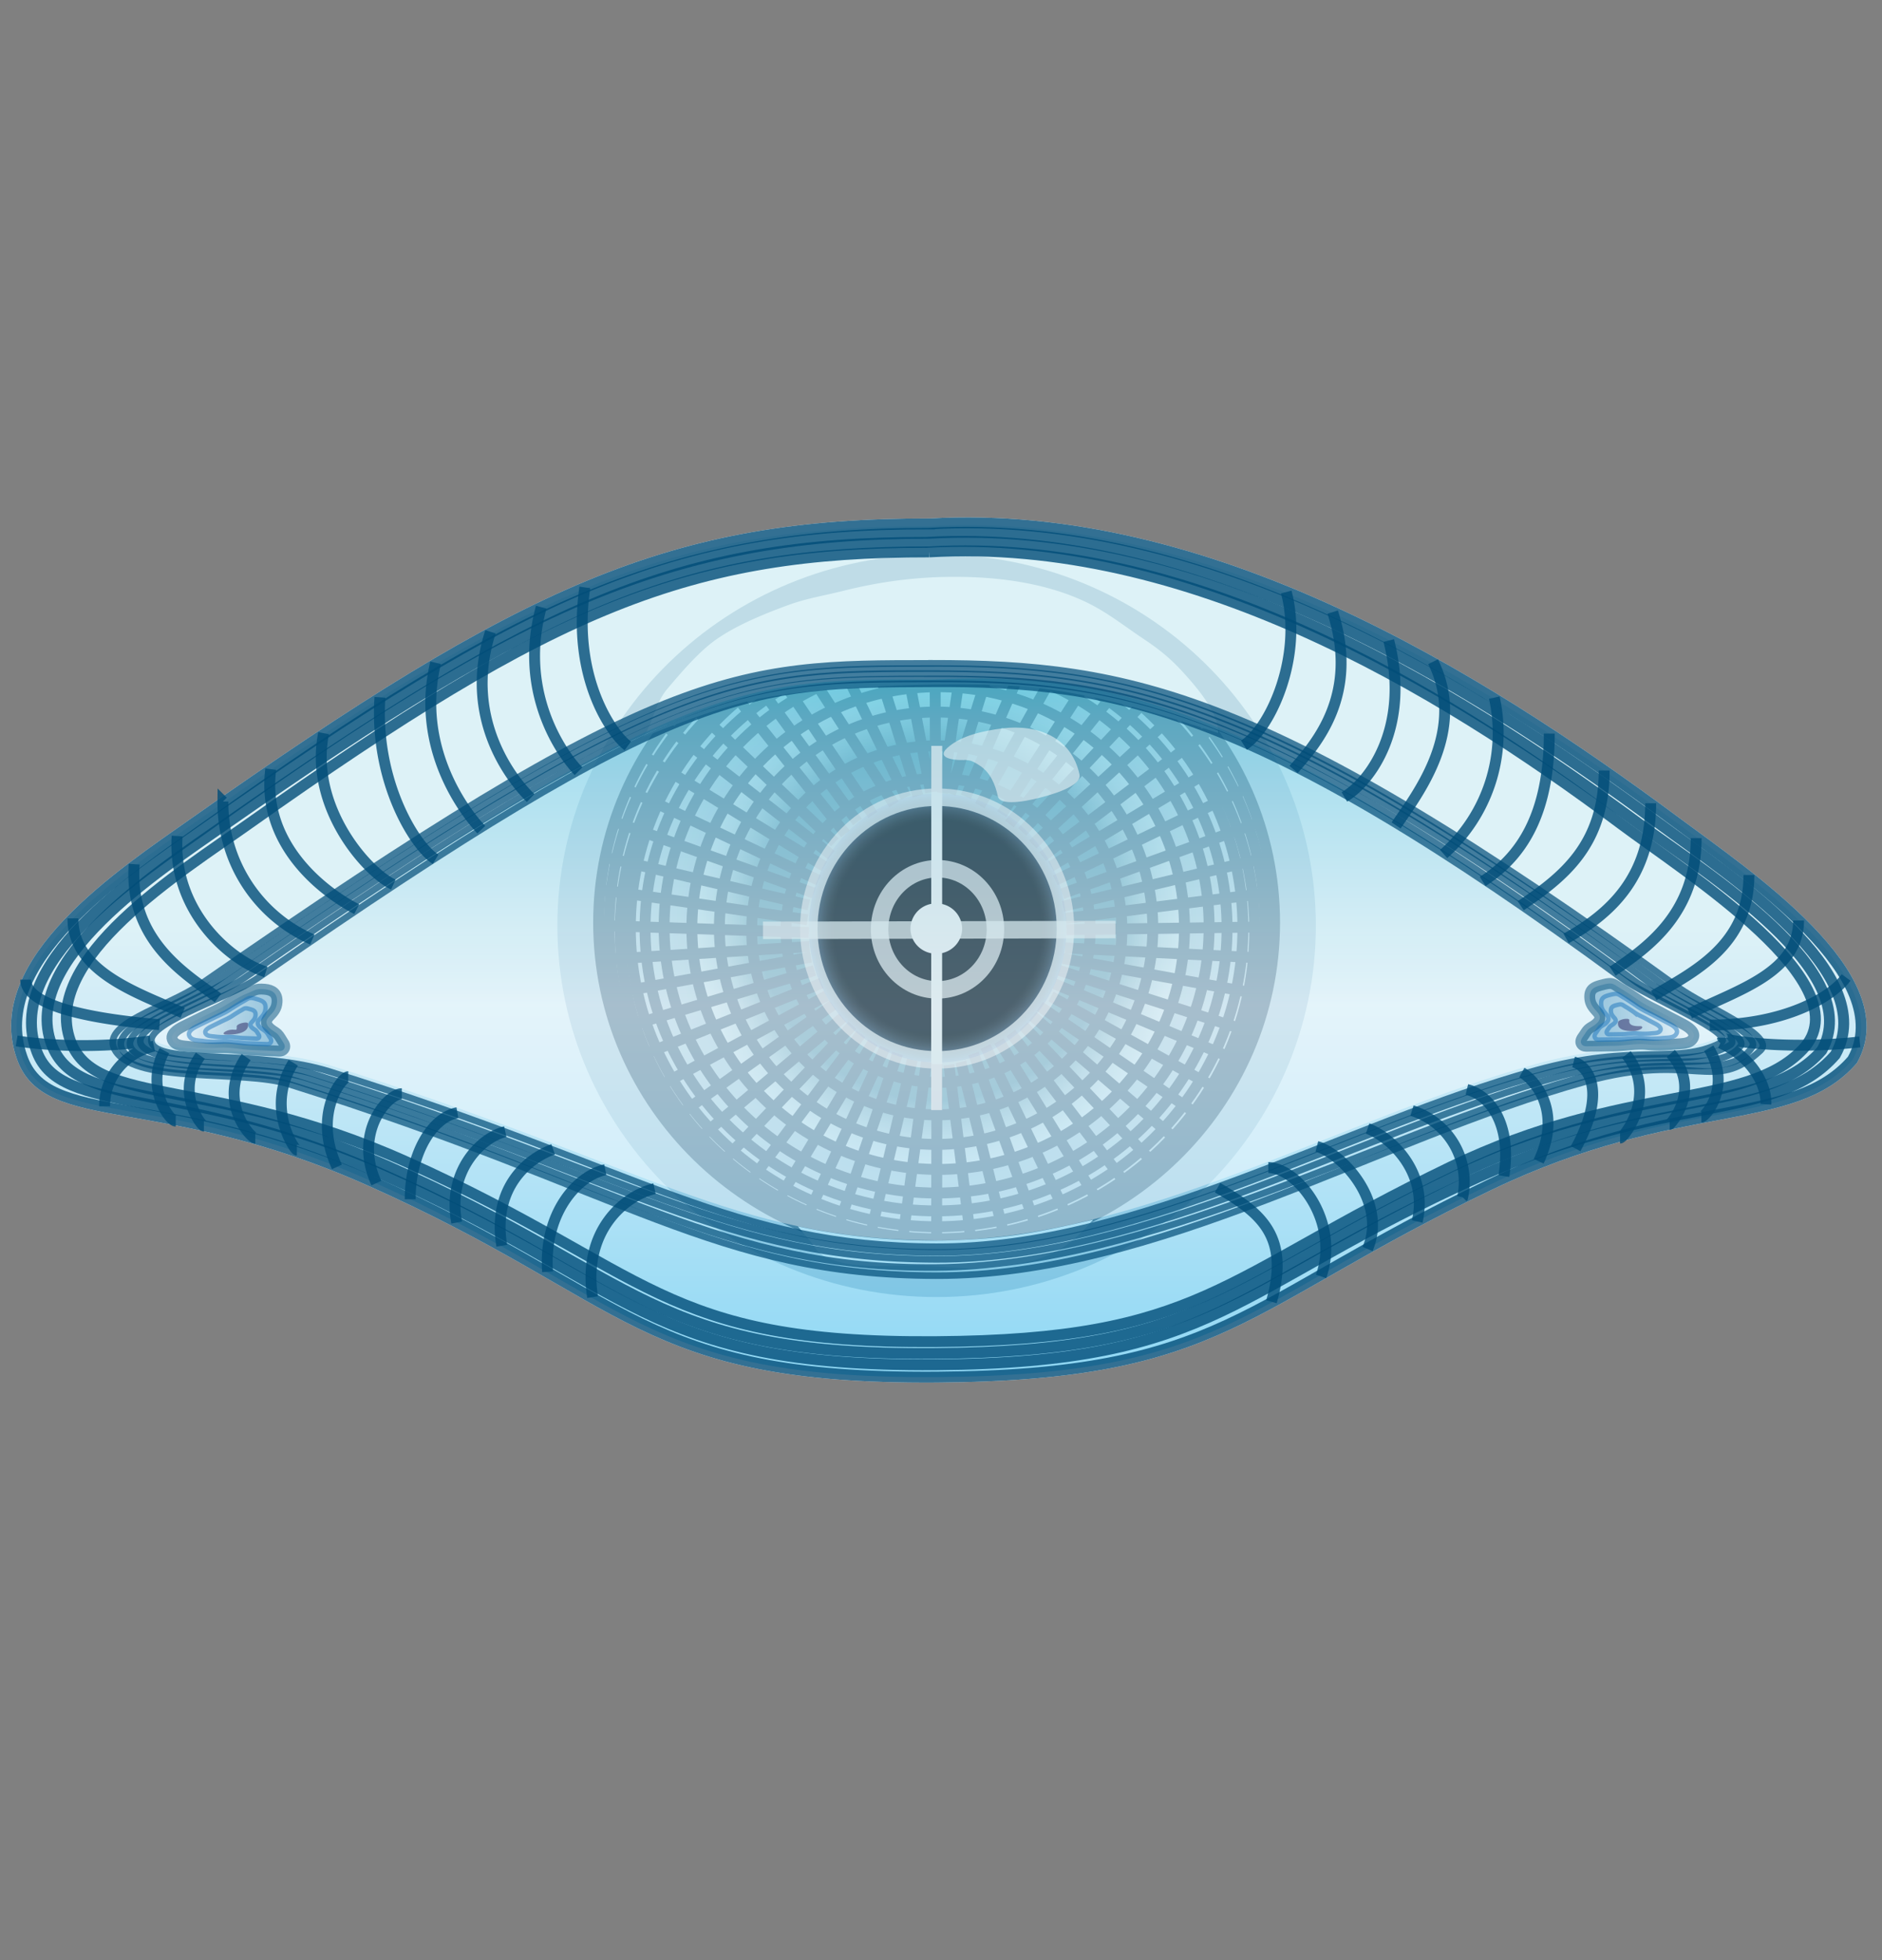 <svg xmlns="http://www.w3.org/2000/svg" width="24" height="25" fill="none" viewBox="0 0 24 25">
  <rect x="0" y="0" width="24" height="25" fill="#808080" stroke="none"/>
  <path fill="#fff" fill-rule="evenodd" stroke="#fff" stroke-width=".139" d="M11.857 6.682c3.539-.202 6.959 1.906 9.516 3.805.911.677 2.844 1.972 2.25 3.031-.767.884-2.22.441-4.62 1.59-3.186 1.523-3.395 2.43-7.059 2.456-3.79.026-3.876-1.014-7.233-2.51-2.65-1.181-4.118-.651-4.432-1.576-.428-1.215 1.277-2.335 2.209-2.99 4.228-2.978 6.072-3.81 9.369-3.806Z" clip-rule="evenodd"/>
  <path fill="url(#a)" d="M11.944 15.983c2.38 0 4.31-1.887 4.31-4.216 0-2.328-1.93-4.216-4.31-4.216s-4.31 1.888-4.31 4.216c0 2.329 1.93 4.216 4.31 4.216Z"/>
  <path stroke="#004C78" stroke-width="1.672" d="M11.944 15.707c2.21 0 4-1.746 4-3.9s-1.79-3.9-4-3.9-4 1.746-4 3.9 1.79 3.9 4 3.9Z" opacity=".3"/>
  <path stroke="#002040" stroke-width=".139" d="M11.944 15.983c2.38 0 4.31-1.888 4.31-4.216 0-2.329-1.93-4.216-4.31-4.216s-4.31 1.887-4.31 4.216 1.93 4.216 4.31 4.216Z"/>
  <path stroke="#002040" stroke-width=".139" d="M11.95 15.901c2.31 0 4.183-1.827 4.183-4.08 0-2.254-1.872-4.082-4.183-4.082-2.31 0-4.183 1.828-4.183 4.081 0 2.254 1.873 4.081 4.183 4.081Z"/>
  <path stroke="#002040" stroke-width=".139" d="M11.955 15.8c2.235 0 4.046-1.761 4.046-3.934s-1.811-3.934-4.046-3.934c-2.234 0-4.046 1.761-4.046 3.934S9.721 15.8 11.955 15.8Z"/>
  <path stroke="#002040" stroke-width=".139" d="M11.964 13.805c1.07 0 1.938-.868 1.938-1.94a1.939 1.939 0 1 0-1.938 1.94Z"/>
  <path stroke="#002040" stroke-width=".139" d="M11.946 14.219a2.356 2.356 0 0 0 2.36-2.353c0-1.3-1.057-2.353-2.36-2.353a2.356 2.356 0 0 0-2.36 2.353c0 1.3 1.057 2.353 2.36 2.353Z"/>
  <path stroke="#002040" stroke-width=".139" d="M11.937 14.596a2.76 2.76 0 0 0 2.764-2.757 2.76 2.76 0 0 0-2.764-2.757 2.76 2.76 0 0 0-2.763 2.757 2.76 2.76 0 0 0 2.763 2.757Z"/>
  <path stroke="#002040" stroke-width=".139" d="M11.964 14.915c1.735 0 3.141-1.378 3.141-3.078s-1.406-3.078-3.14-3.078c-1.735 0-3.142 1.378-3.142 3.078s1.407 3.078 3.141 3.078Z"/>
  <path stroke="#002040" stroke-width=".139" d="M11.944 15.216c1.92 0 3.475-1.52 3.475-3.395s-1.556-3.394-3.475-3.394c-1.92 0-3.475 1.52-3.475 3.394 0 1.875 1.556 3.395 3.475 3.395Z"/>
  <path stroke="#002040" stroke-width=".139" d="M11.937 15.444c2.05 0 3.711-1.613 3.711-3.603 0-1.99-1.661-3.603-3.71-3.603-2.05 0-3.712 1.613-3.712 3.603 0 1.99 1.662 3.603 3.711 3.603Z"/>
  <path stroke="#002040" stroke-width=".139" d="M11.944 15.646c2.157 0 3.906-1.706 3.906-3.812 0-2.105-1.748-3.812-3.906-3.812-2.157 0-3.906 1.707-3.906 3.812 0 2.106 1.749 3.812 3.906 3.812Zm-1.163-5.011L9.13 8.561m1.516 2.182L8.725 8.911m2.209 1.572L9.389 8.355m1.742 2.038-1.49-2.209m1.759 2.075L9.947 8.005m.654 2.9L8.464 9.244m2.048 1.805-2.308-1.41m2.236 1.589-2.46-1.167m2.397 1.329-2.56-.916m2.497 1.069-2.604-.611m2.586.799-2.649-.386m2.667.548-2.685-.09m2.694.269-2.676.17m2.694-.035-2.604.476m2.649-.305-2.523.754m2.613-.592-2.46.987m2.523-.826-2.3 1.24m2.381-1.123-2.11 1.508m2.235-1.346L8.77 14.64m2.1-1.562-1.76 1.85m1.869-1.742-1.527 2.038m1.679-1.93L9.847 15.44m1.437-2.074-1.042 2.263m1.204-2.192-.809 2.362m.997-2.281-.566 2.362m.746-2.335-.323 2.416m.457-2.389-.004 2.411m.157-2.402.297 2.37m-.144-2.406.584 2.344m-.423-2.452.836 2.317m-.683-2.406 1.096 2.28m-.925-2.352 1.329 2.155m-1.177-2.254 1.554 2.039m-1.392-2.129 1.751 1.85m-1.634-1.976 1.94 1.67m-1.85-1.795 2.137 1.463m-1.994-1.589 2.2 1.221m-2.155-1.383 2.38.997m-2.317-1.167 2.488.799m-2.443-.952 2.577.467m-2.55-.602 2.64.135m-2.623-.368 2.65-.036m-2.658-.108 2.64-.332m-2.676.179 2.613-.628m-2.622.467 2.505-.907m-2.595.736 2.425-1.167m-2.479.988 2.29-1.374m-2.397 1.248 2.146-1.625M13.17 10.77l1.976-1.814m-2.111 1.653 1.823-1.94m-1.985 1.841 1.68-2.102m-1.778 1.976 1.428-2.218m-1.707 2.11L13.8 7.95m-1.483 2.21 1.041-2.39m-1.238 2.354.763-2.46m-.953 2.433-.008-2.542m-.054 2.551-.485-2.542m-.97.252 1.14 2.353m-.628-2.506.781 2.488m.314-.036.369-2.533"/>
  <path fill="#fff" d="M8.2 9.41c.129-.196.154-.44.309-.623.165-.195.377-.445.582-.6.265-.2.655-.358.965-.471.225-.083.448-.118.685-.177.554-.14 1.09-.2 1.67-.177.495.02 1.01.109 1.455.325.255.124.478.302.704.453.206.137.348.25.508.425.167.182.469.524.455.784-.933-.31-1.84-.581-2.83-.612-.974-.03-2.295.033-3.002.171-.425.083-1.027.3-1.515.502m1.989 6.232a8.373 8.373 0 0 0 1.877.18c.703-.02 1.08-.077 1.888-.265-.376.432-.62.503-1.106.59-.4.072-.817-.008-1.225-.006-.336.002-.753.04-1.061-.1-.153-.07-.169-.172-.268-.273"/>
  <path fill="url(#b)" fill-rule="evenodd" d="M11.854 6.711c3.54-.202 6.962 1.877 9.52 3.776.91.677 2.843 1.972 2.249 3.031-.767.884-2.22.441-4.62 1.59-3.186 1.523-3.395 2.43-7.059 2.456-3.79.026-3.876-1.014-7.233-2.51-2.65-1.181-4.118-.651-4.432-1.576-.428-1.215 1.277-2.335 2.209-2.99 4.228-2.978 6.07-3.78 9.366-3.777Z" clip-rule="evenodd" opacity=".6"/>
  <path fill="url(#c)" fill-rule="evenodd" d="M11.89 8.667c2.33-.107 4.086.35 8.796 3.733.328.236 1.481.708 1.253.822-.566.283-1.07-.006-2.357.35-2.454.679-5.062 2.256-7.642 2.249-2.607-.008-3.732-.983-7.741-2.236-.862-.269-2.02-.12-2.236-.323-.287-.268.927-.593 1.329-.872 5.432-3.774 6.275-3.725 8.597-3.723Z" clip-rule="evenodd" opacity=".4"/>
  <g opacity=".5">
    <path fill="#fff" fill-rule="evenodd" d="M13.246 10.017c-.077-.403-.402-.57-.692-.526Z" clip-rule="evenodd"/>
    <path fill="#fff" d="M13.766 9.877c-.103-.475-.536-.643-.984-.587-.231.03-.516.086-.697.245-.177.156.156.167.242.156.103-.012-.095-.004.009 0-.075-.003.018.006.031.009.043.01.09.04.135.07.13.089.191.238.223.386.033.151.486.032.561.011.088-.023.514-.134.48-.29Z"/>
  </g>
  <g opacity=".58">
    <path fill="url(#d)" d="M13.6 11.836c0 .948-.735 1.716-1.643 1.716-.907 0-1.643-.768-1.643-1.716 0-.947.736-1.715 1.643-1.715.908 0 1.644.768 1.644 1.715Z"/>
    <path stroke="#fff" stroke-width=".139" d="m11.946 9.513-.002 4.645"/>
    <path stroke="#fff" stroke-width=".223" d="m9.73 11.866 4.495-.01" opacity=".75"/>
    <path stroke="#fff" stroke-width=".223" d="M11.955 12.625c.408 0 .739-.346.739-.773 0-.426-.33-.772-.739-.772-.408 0-.738.346-.738.772 0 .427.33.773.738.773Z" opacity=".76"/>
    <path stroke="#fff" stroke-width=".223" d="M11.95 13.518c.905 0 1.637-.75 1.637-1.675s-.732-1.675-1.636-1.675c-.904 0-1.637.75-1.637 1.675s.733 1.675 1.637 1.675Z" opacity=".79"/>
    <path fill="#fff" stroke="#fff" stroke-width=".139" d="M11.94 12.095c.143 0 .26-.113.26-.252a.256.256 0 0 0-.26-.251.256.256 0 0 0-.26.251c0 .14.116.252.26.252Z"/>
  </g>
  <path stroke="#004C78" stroke-width=".139" d="M11.857 6.682c3.539-.202 6.959 1.906 9.516 3.805.911.677 2.844 1.972 2.25 3.031-.767.884-2.22.441-4.62 1.59-3.186 1.523-3.395 2.43-7.059 2.456-3.79.026-3.876-1.014-7.233-2.51-2.65-1.181-4.118-.651-4.432-1.576-.428-1.215 1.277-2.335 2.209-2.99 4.228-2.978 6.072-3.81 9.369-3.806Z" clip-rule="evenodd" opacity=".8"/>
  <path stroke="#004C78" stroke-width=".139" d="M11.81 6.918c3.376-.192 6.651 1.79 9.091 3.589.87.64 2.898 1.886 2.331 2.89-.731.837-2.277.461-4.566 1.55-3.04 1.443-3.267 2.291-6.762 2.316-3.616.025-3.748-.967-6.951-2.384C2.424 13.76.975 14.186.656 13.316c-.39-1.064 1.338-2.188 2.227-2.81 4.034-2.82 5.781-3.591 8.926-3.588Z" clip-rule="evenodd" opacity=".8"/>
  <path stroke="#004C78" stroke-width=".139" d="M11.85 7.039c3.28-.189 6.451 1.698 8.821 3.47.845.632 3.097 2.053 2.319 2.874-.728.768-2.266.429-4.49 1.5-2.952 1.423-3.173 2.205-6.568 2.229-3.512.025-3.64-.899-6.752-2.295-2.456-1.102-3.972-.685-4.282-1.541-.379-1.049 1.408-2.154 2.272-2.767 3.918-2.778 5.625-3.473 8.68-3.47Z" clip-rule="evenodd" opacity=".8"/>
  <path stroke="#004C78" stroke-width=".139" d="M11.842 6.802c3.477-.197 6.806 1.848 9.318 3.704.895.661 2.828 1.912 2.244 2.948-.753.863-2.166.482-4.54 1.553-3.158 1.425-3.335 2.374-6.934 2.4-3.723.026-3.852-1.02-7.107-2.453C2.245 13.82.78 14.234.47 13.414.043 12.29 1.694 11.21 2.661 10.52c3.976-2.84 5.942-3.72 9.18-3.718Z" clip-rule="evenodd" opacity=".8"/>
  <path stroke="#004C78" stroke-width=".084" d="M11.877 8.46c2.54 0 4.31.357 9.524 4.132.355.256 1.252.617 1.05.805-.6.56-.832.011-2.227.397-2.66.736-5.488 2.484-8.286 2.476-2.826-.007-3.907-1.076-8.251-2.442-.591-.186-1.93-.004-2.21-.417-.237-.353.65-.557 1.085-.86 5.89-4.092 6.797-4.09 9.315-4.09Z" clip-rule="evenodd" opacity=".7"/>
  <path stroke="#004C78" stroke-width=".084" d="M11.87 8.527c2.477-.004 4.337.35 9.342 4.034.346.254 1.255.613 1.131.796-.31.457-.992.043-2.25.404-2.586.74-5.415 2.384-8.154 2.405-2.756.02-3.9-1.04-8.158-2.379-.579-.182-1.913-.026-2.196-.363-.268-.32.739-.607 1.165-.903 5.772-4.01 6.68-3.99 9.12-3.994Z" clip-rule="evenodd" opacity=".7"/>
  <path stroke="#004C78" stroke-width=".084" d="M11.883 8.592c2.409 0 4.284.32 9.144 3.938.338.25 1.29.652 1.168.813-.27.361-1.073.05-2.277.377-2.518.687-5.292 2.35-7.979 2.343-2.715-.008-3.865-1.004-8.037-2.316-.567-.178-1.912-.067-2.195-.336-.296-.282.81-.63 1.227-.92 5.657-3.93 6.532-3.9 8.95-3.9Z" clip-rule="evenodd" opacity=".7"/>
  <path stroke="#004C78" stroke-width=".084" d="M11.887 8.659c2.393-.007 4.118.273 8.96 3.853.33.245 1.438.686 1.213.818-.552.323-.984-.001-2.303.35-2.514.669-5.184 2.302-7.818 2.295-2.66-.008-3.867-.997-7.956-2.282-.556-.175-1.818-.067-2.142-.323-.313-.248.864-.611 1.274-.896 5.543-3.851 6.402-3.809 8.772-3.815Z" clip-rule="evenodd" opacity=".7"/>
  <path stroke="#004C78" stroke-width=".084" d="M11.892 8.721c2.331-.012 4.113.318 8.794 3.76.326.24 1.481.707 1.253.822-.566.282-1.07-.006-2.357.35-2.454.679-5.062 2.255-7.642 2.248-2.607-.007-3.732-.982-7.741-2.235-.862-.27-2.033-.109-2.236-.323-.243-.256.927-.593 1.329-.872 5.432-3.774 6.278-3.738 8.6-3.75Z" clip-rule="evenodd" opacity=".7"/>
  <path stroke="#004C78" stroke-width=".139" d="M15.527 15.148c.534.313.93.606.687 1.455m.633-.323c.243-.7-.301-1.388-.673-1.388m1.266 1.038c.256-.607-.337-1.227-.647-1.307m1.28.956c.148-.647-.364-1.091-.633-1.185m1.212.876a.952.952 0 0 0-.646-1.105m1.172.835c.107-.673-.189-1.037-.472-1.104m.916.915c.31-.66-.067-1.05-.215-1.131m.686.97c.418-.768.135-1.065-.026-1.105m.673-.095c.404.513-.036 1.065-.08 1.065m.646-1.078c.404.458-.006.903-.014.903m.498-.97c.297.485-.041.876-.093.876m.242-.943c.445.202.593.579.58.781m-.553-.849c0 .03.795.162 1.751.054m-.175-.822c-.175.243-.777.607-1.738.607m1.132-1.334c0 .655-.741.876-1.388 1.186m.755-1.766c0 .902-.714 1.24-1.213 1.537m.54-2.007c0 .938-.58 1.373-1.065 1.697m.485-2.142c0 .953-.525 1.414-1.078 1.724m.485-2.142c0 .953-.525 1.36-1.064 1.725m.364-2.196c0 1.042-.364 1.576-.849 1.886m.148-2.344a2.065 2.065 0 0 1-.646 1.994m-.135-2.452c.431.876-.188 1.67-.471 2.088M17.71 8.17c.282 1.105-.243 1.805-.566 1.994m-.149-2.357c.337 1.05-.202 1.67-.498 2.007m-.094-2.263c.215.822-.202 1.738-.54 1.953M7.458 7.492c-.17 1.168.36 1.886.548 2.021M6.902 7.744c-.315 1.159.341 1.958.476 2.092M6.255 8.058c-.368 1.14.323 1.94.512 2.12M5.555 8.453c-.26 1.087.377 1.913.583 2.129M4.845 8.894c-.072 1.086.458 1.912.71 2.065M4.127 9.351c-.189.943.557 1.778.889 1.931M3.453 9.81c-.125.96.674 1.57 1.096 1.786m-1.706-1.373a1.9 1.9 0 0 0 1.14 1.76m-1.724-1.32c-.063.951.673 1.59 1.131 1.733m-1.679-1.374c-.072.996.7 1.428 1.069 1.706M.93 11.713c0 .665.772.934 1.4 1.204m-2.002-.422c0 .317.746.494 1.706.574m-1.822.207s.772.134 1.706 0m-.584.834c0-.424.323-.7.629-.767m.134.058c-.251.467.065.898.144.898m.314-.835c-.332.476.02.898.045.898m.539-.88c-.377.548.052 1.033.117 1.033m.484-.961c-.358.575.02 1.114.046 1.114m.511.215c-.314-.682.065-1.15.144-1.15M4.8 15.09c-.296-.647.145-1.14.324-1.14m.107 1.346c0-.61.297-1.05.602-1.104m-.009 1.401c-.126-.674.332-1.096.62-1.159m-.045 1.455c-.126-.754.35-1.122.655-1.23m-.071 1.562c-.054-.754.386-1.23.736-1.302m-.162 1.625c-.134-.853.422-1.302.79-1.383" opacity=".8"/>
  <path fill="url(#e)" fill-rule="evenodd" stroke="#004C78" stroke-width=".139" d="M20.904 12.762c.097.067.192.105.298.163.085.047.173.09.26.137.066.036.19.111.115.2-.049.057-.167.048-.237.057a1.62 1.62 0 0 1-.355 0c-.135-.011-.276.02-.413.02-.099 0-.198.005-.296.005-.035 0-.08.008-.104-.023-.025-.032-.007-.068.012-.095.024-.032.046-.075.074-.1.025-.022.059-.037.084-.057.062-.048.083-.098.028-.16-.054-.06-.094-.104-.097-.19-.003-.111.067-.134.161-.158.141-.037.13-.012.247.055.057.033.196.127.223.146Z" clip-rule="evenodd" opacity=".5"/>
  <path fill="#262261" d="M20.634 13.037c-.016.109.114.113.191.113a.188.188 0 0 0 .103-.027c.022-.015.02-.035-.01-.035-.05 0-.152.003-.14-.075.006-.038-.138-.012-.144.024Z" opacity=".5"/>
  <path stroke="#1B75BC" stroke-width=".056" d="M20.877 12.835c.071.049.14.077.217.119l.19.1c.049.025.14.08.084.145-.035.042-.122.035-.173.042a1.24 1.24 0 0 1-.259 0c-.098-.008-.2.015-.3.015-.073 0-.145.003-.216.003-.026 0-.059.006-.076-.017-.018-.024-.006-.05.009-.07.017-.022.033-.054.053-.072.019-.016.043-.027.062-.041.045-.035.06-.072.02-.117-.04-.044-.068-.076-.07-.14-.003-.08.048-.096.117-.114.103-.026.094-.009.18.04.041.024.143.093.162.107Z" clip-rule="evenodd" opacity=".5"/>
  <path stroke="#1B75BC" stroke-width=".056" d="M20.844 12.914c.047.033.092.05.143.078.04.023.083.044.124.066.032.017.092.053.055.095-.023.028-.08.023-.113.028a.82.82 0 0 1-.17 0c-.064-.006-.132.01-.197.01l-.142.002c-.017 0-.038.004-.05-.011-.012-.016-.003-.033.006-.046.011-.015.022-.035.035-.047.013-.011.029-.019.04-.028.03-.023.04-.047.014-.076-.026-.03-.045-.05-.046-.091-.002-.054.032-.064.077-.076.067-.017.061-.006.118.027.027.015.094.06.106.07Z" clip-rule="evenodd" opacity=".5"/>
  <path fill="url(#f)" fill-rule="evenodd" stroke="#004C78" stroke-width=".139" d="M2.901 12.806c-.1.065-.194.1-.302.155-.087.045-.175.086-.263.13-.068.034-.194.107-.121.197.047.059.166.053.236.064.11.018.245.016.355.01.135-.009.275.027.412.03.098.003.198.01.296.012.035.001.08.01.104-.02.026-.032.01-.068-.01-.095-.022-.033-.043-.076-.07-.102-.025-.023-.058-.039-.083-.06-.06-.048-.08-.1-.024-.16.056-.059.097-.101.102-.188.006-.11-.06-.153-.157-.162-.125-.01-.12.015-.244.062-.06.022-.203.11-.23.127Z" clip-rule="evenodd" opacity=".5"/>
  <path fill="#262261" d="M3.018 13.094a.065.065 0 0 1-.004.039s-.006.008-.003.005c.006-.005.015-.006.022-.007-.018.004-.036.003-.063.002a.183.183 0 0 0-.103.028c-.023.015-.02.034.01.034.09.003.304-.005.287-.14-.004-.031-.15-.001-.146.04Z" opacity=".5"/>
  <path stroke="#1B75BC" stroke-width=".056" d="M2.926 12.88c-.072.047-.142.073-.22.113l-.192.095c-.05.024-.142.077-.088.143.034.043.12.038.171.047.08.013.18.011.26.006.098-.005.2.02.3.023.072.002.144.007.215.009.026 0 .058.007.076-.015.02-.023.007-.05-.007-.07-.016-.023-.031-.055-.051-.073-.018-.017-.042-.029-.06-.044-.045-.036-.06-.073-.018-.117.04-.043.07-.074.074-.137.005-.08-.046-.098-.114-.118-.102-.029-.094-.011-.181.036a3.543 3.543 0 0 0-.165.102Z" clip-rule="evenodd" opacity=".5"/>
  <path stroke="#1B75BC" stroke-width=".056" d="M2.957 12.96c-.048.031-.093.048-.145.074l-.126.062c-.032.017-.093.051-.058.094.023.028.08.026.113.031a.82.82 0 0 0 .17.005c.065-.004.132.013.197.014l.142.006c.016 0 .038.005.05-.01.012-.015.004-.032-.005-.045-.01-.016-.02-.037-.034-.049-.012-.01-.028-.019-.04-.028-.028-.024-.038-.048-.011-.077.027-.028.046-.049.049-.09.003-.053-.03-.065-.075-.077-.067-.02-.062-.008-.12.023a2.155 2.155 0 0 0-.107.067Z" clip-rule="evenodd" opacity=".5"/>
  <defs>
    <linearGradient id="b" x1="11.973" x2="11.973" y1="6.698" y2="17.564" gradientUnits="userSpaceOnUse">
      <stop offset=".472" stop-color="#C7E9F2"/>
      <stop offset=".57" stop-color="#B2DFF1"/>
      <stop offset="1" stop-color="#45BEEE"/>
    </linearGradient>
    <linearGradient id="c" x1="11.944" x2="11.944" y1="15.821" y2="8.654" gradientUnits="userSpaceOnUse">
      <stop offset=".418" stop-color="#fff"/>
      <stop offset=".492" stop-color="#DEF1F8"/>
      <stop offset=".669" stop-color="#9CD7EC"/>
      <stop offset=".819" stop-color="#65C7E5"/>
      <stop offset=".934" stop-color="#34BEE0"/>
      <stop offset="1" stop-color="#04BBDF"/>
    </linearGradient>
    <linearGradient id="e" x1="21.601" x2="20.16" y1="12.944" y2="12.944" gradientUnits="userSpaceOnUse">
      <stop stop-color="#fff"/>
      <stop offset=".114" stop-color="#E0EDF4"/>
      <stop offset=".337" stop-color="#AACEE1"/>
      <stop offset=".544" stop-color="#80B5D3"/>
      <stop offset=".731" stop-color="#61A3C8"/>
      <stop offset=".889" stop-color="#4F98C1"/>
      <stop offset="1" stop-color="#4894BF"/>
    </linearGradient>
    <linearGradient id="f" x1="2.2" x2="3.64" y1="12.978" y2="13.016" gradientUnits="userSpaceOnUse">
      <stop stop-color="#fff"/>
      <stop offset=".114" stop-color="#E0EDF4"/>
      <stop offset=".337" stop-color="#AACEE1"/>
      <stop offset=".544" stop-color="#80B5D3"/>
      <stop offset=".731" stop-color="#61A3C8"/>
      <stop offset=".889" stop-color="#4F98C1"/>
      <stop offset="1" stop-color="#4894BF"/>
    </linearGradient>
    <radialGradient id="a" cx="0" cy="0" r="1" gradientTransform="translate(11.944 11.767) scale(4.264)" gradientUnits="userSpaceOnUse">
      <stop offset=".533" stop-color="#1B617E"/>
      <stop offset=".563" stop-color="#457E96"/>
      <stop offset=".598" stop-color="#709CAE"/>
      <stop offset=".637" stop-color="#97B7C4"/>
      <stop offset=".678" stop-color="#B7CDD6"/>
      <stop offset=".722" stop-color="#D1DFE5"/>
      <stop offset=".77" stop-color="#E6EEF1"/>
      <stop offset=".824" stop-color="#F4F7F9"/>
      <stop offset=".89" stop-color="#FCFDFE"/>
      <stop offset="1" stop-color="#fff"/>
    </radialGradient>
    <radialGradient id="d" cx="0" cy="0" r="1" gradientTransform="matrix(1.652 0 0 1.707 11.957 11.836)" gradientUnits="userSpaceOnUse">
      <stop offset=".802" stop-color="#091520"/>
      <stop offset=".824" stop-color="#0D1925"/>
      <stop offset=".854" stop-color="#162431"/>
      <stop offset=".888" stop-color="#233445"/>
      <stop offset=".927" stop-color="#324B65"/>
      <stop offset=".968" stop-color="#436A93"/>
      <stop offset="1" stop-color="#4D88C7"/>
    </radialGradient>
  </defs>
</svg>
